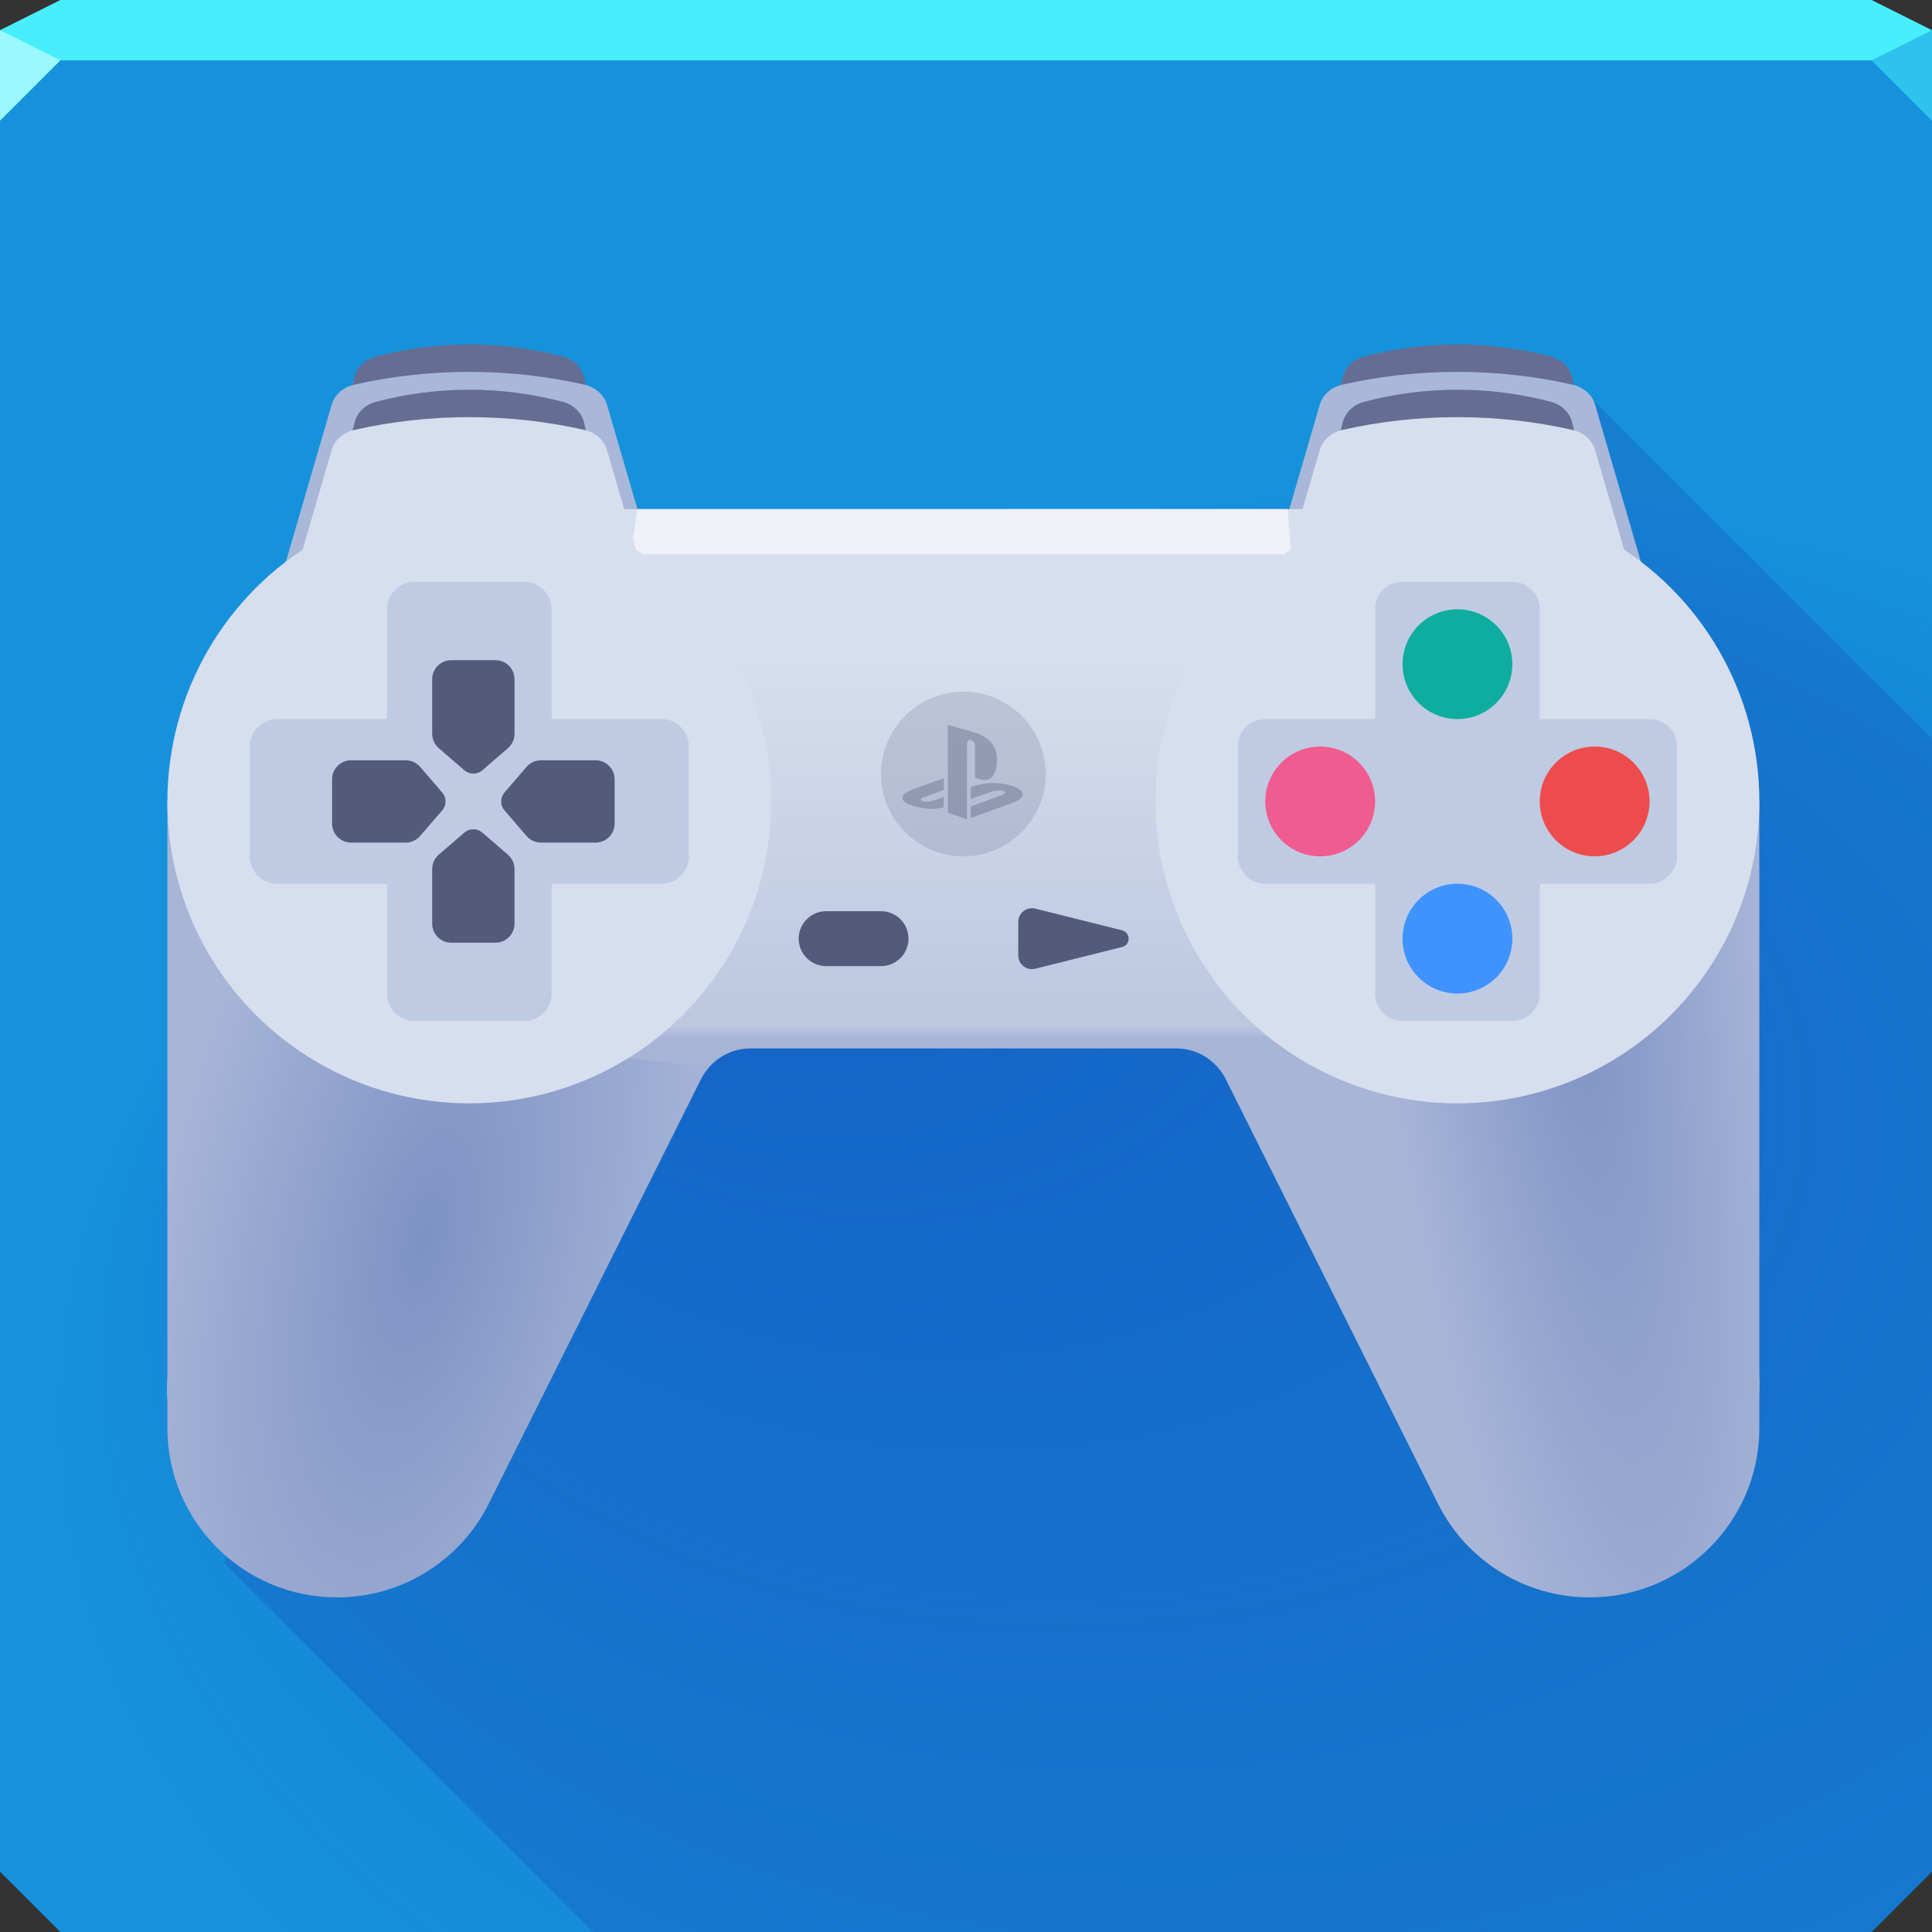 <?xml version="1.0" encoding="UTF-8"?>
<!-- Created with Inkscape (http://www.inkscape.org/) -->
<svg width="64" height="64" version="1.1" xmlns="http://www.w3.org/2000/svg" xmlns:cc="http://creativecommons.org/ns#" xmlns:dc="http://purl.org/dc/elements/1.1/" xmlns:rdf="http://www.w3.org/1999/02/22-rdf-syntax-ns#" xmlns:xlink="http://www.w3.org/1999/xlink">
	<rect width="100%" height="100%" fill="#333333" stroke="none"/>
	<defs>
		<linearGradient id="a">
			<stop stop-color="#7d92c5" offset="0"/>
			<stop stop-color="#a7b5d7" offset="1"/>
		</linearGradient>
		<radialGradient id="d" cx="46.038" cy="47.16" r="32" fx="28.272" fy="23.006" gradientTransform="matrix(1.419 7.1951e-8 -4.9754e-8 .982 -18.68 1.321)" gradientUnits="userSpaceOnUse">
			<stop stop-color="#134dc1" stop-opacity=".525" offset="0"/>
			<stop stop-color="#134dc1" stop-opacity="0" offset="1"/>
		</radialGradient>
		<radialGradient id="c" cx="14.232" cy="41.147" r="9.007" gradientTransform="matrix(.963 .218 -.523 2.313 21.92 -57.088)" gradientUnits="userSpaceOnUse" xlink:href="#a"/>
		<radialGradient id="b" cx="52.414" cy="36.714" r="9.007" gradientTransform="matrix(.715 -.098 .488 3.569 -3.456 -95.35)" gradientUnits="userSpaceOnUse" xlink:href="#a"/>
		<linearGradient id="e" x1="266.93" x2="266.93" y1="270.61" y2="147.35" gradientUnits="userSpaceOnUse">
			<stop stop-color="#a6b4d6" offset="0"/>
			<stop stop-color="#bcc7e0" offset=".034"/>
			<stop stop-color="#d7deed" offset="1"/>
		</linearGradient>
	</defs>
	<path d="m0 1v61l2 2h60l2-2v-61z" color="#000000" fill="#1692dc"/>
	<path d="m0 1v61l2 2h60l2-2v-61z" color="#000000" fill="url(#d)"/>
	<path d="m52.414 12.885-3.359 4.508c-1e-6 0-19.077 3.72-19.621 4.596l-12.555 20.182-3.268-2.857-6.188 12.463 12.225 12.225h42.352l2-2v-37.529z" fill="#18008b" fill-opacity=".13" style="paint-order:normal"/>
	<path d="m2 0-2 1v1h64v-1l-2-1z" color="#000000" fill="#47eefb"/>
	<path d="m64 4-2-2 2-1z" fill="#2fc2ec"/>
	<path d="m0 1v3l2-2z" fill="#9cf8ff"/>
	<g transform="matrix(.103 0 0 .103 5.545 5.045)" stroke-width="9.677">
		<path d="m135.72 79.449-1.737-7.147c-0.747-3.075-3.308-5.675-6.809-6.603-9.612-2.548-19.689-3.905-30.074-3.905s-20.463 1.357-30.075 3.906c-3.501 0.928-6.062 3.528-6.809 6.603l-1.737 7.146z" fill="#656d92"/>
		<path d="m35.31 141.24h123.59l-17.527-60.093c-0.899-3.082-3.628-5.591-7.211-6.406-11.825-2.688-24.244-4.122-37.055-4.122s-25.23 1.434-37.055 4.122c-3.583 0.814-6.312 3.324-7.211 6.406z" fill="#a9b7d8"/>
		<path d="m453.52 79.449-1.737-7.147c-0.747-3.075-3.308-5.675-6.809-6.603-9.612-2.548-19.689-3.905-30.074-3.905s-20.462 1.357-30.074 3.906c-3.501 0.928-6.062 3.528-6.809 6.603l-1.737 7.146z" fill="#656d92"/>
		<g>
			<path d="m353.1 141.24h123.59l-17.527-60.093c-0.899-3.082-3.628-5.591-7.211-6.406-11.825-2.688-24.244-4.122-37.055-4.122s-25.23 1.434-37.055 4.122c-3.583 0.814-6.312 3.324-7.211 6.406z" fill="#a9b7d8" stroke-width="9.677"/>
			<path d="m370.76 114.76h-229.52l-132.47 79.448-8.767 201.44c-1.31 30.102 24.425 54.555 54.554 54.555h4e-3c20.664 0 39.554-11.674 48.796-30.157l68.318-136.64c2.99-5.982 9.103-9.76 15.791-9.76h137.07c6.687 0 12.801 3.778 15.791 9.76l68.318 136.64c9.241 18.483 28.131 30.157 48.796 30.157h4e-3c30.13 0 54.554-24.425 54.554-54.555l-9.409-201.44z" fill="#d7deed" stroke-width="9.677"/>
			<path transform="matrix(9.677 0 0 9.677 -53.662 -53.661)" d="m21.172 17.404-0.547 3.408 22.375-0.688-0.223-2.721z" fill="#eef1f7" stroke-width="1"/>
		</g>
		<g fill="#d7deed">
			<path d="m158.9 167.72h-35.31v-35.31c0-4.875-3.953-8.828-8.828-8.828h-35.31c-4.875 0-8.828 3.953-8.828 8.828v35.31h-35.311c-4.875 0-8.828 3.953-8.828 8.828v35.31c0 4.875 3.953 8.828 8.828 8.828h35.31v35.31c0 4.875 3.953 8.828 8.828 8.828h35.31c4.875 0 8.828-3.953 8.828-8.828v-35.31h35.31c4.875 0 8.828-3.953 8.828-8.828v-35.31c0-4.876-3.952-8.828-8.827-8.828z"/>
			<path d="m476.69 167.72h-35.31v-35.31c0-4.875-3.953-8.828-8.828-8.828h-35.31c-4.875 0-8.828 3.953-8.828 8.828v35.31h-35.31c-4.875 0-8.828 3.953-8.828 8.828v35.31c0 4.875 3.953 8.828 8.828 8.828h35.31v35.31c0 4.875 3.953 8.828 8.828 8.828h35.31c4.875 0 8.828-3.953 8.828-8.828v-35.31h35.31c4.875 0 8.828-3.953 8.828-8.828v-35.31c-1e-3 -4.876-3.953-8.828-8.828-8.828z"/>
		</g>
	</g>
	<g transform="matrix(.103 0 0 .103 5.545 6.545)" stroke-width="9.677">
		<path d="m135.72 79.449-1.737-7.147c-0.747-3.075-3.308-5.675-6.809-6.603-9.612-2.548-19.689-3.905-30.074-3.905s-20.463 1.357-30.075 3.906c-3.501 0.928-6.062 3.528-6.809 6.603l-1.737 7.146z" fill="#656d92"/>
		<path d="m35.31 141.24h123.59l-17.527-60.093c-0.899-3.082-3.628-5.591-7.211-6.406-11.825-2.688-24.244-4.122-37.055-4.122s-25.23 1.434-37.055 4.122c-3.583 0.814-6.312 3.324-7.211 6.406z" fill="#d7deed"/>
		<path d="m453.52 79.449-1.737-7.147c-0.747-3.075-3.308-5.675-6.809-6.603-9.612-2.548-19.689-3.905-30.074-3.905s-20.462 1.357-30.074 3.906c-3.501 0.928-6.062 3.528-6.809 6.603l-1.737 7.146z" fill="#656d92"/>
		<g>
			<path d="m353.1 141.24h123.59l-17.527-60.093c-0.899-3.082-3.628-5.591-7.211-6.406-11.825-2.688-24.244-4.122-37.055-4.122s-25.23 1.434-37.055 4.122c-3.583 0.814-6.312 3.324-7.211 6.406z" fill="#d7deed" stroke-width="9.677"/>
			<path d="m141.24 114.76-141.24 79.457 47.383 131.94 126.93-46.567c3.302-3.707 8.046-5.935 13.155-5.935h137.06c5.108 0 9.852 2.227 13.155 5.935l145.12 56.123c12.376-44.915 19.035-95.217 27.814-142.27l-139.86-78.682z" fill="url(#e)" stroke-width="9.677"/>
			<path transform="matrix(9.677 0 0 9.677 -53.662 -63.338)" d="m58.312 26.535-4.438 6.277c-0.32 0.452-0.451 0.928-1 1l-12.434 1.625c0.105 0.118 0.2 0.249 0.273 0.395l7.059 14.121c0.955 1.91 2.908 3.115 5.043 3.115 3.114 0 5.639-2.523 5.639-5.637v-20.816z" fill="url(#b)" stroke-width="1" style="font-variant-east_asian:normal"/>
			<path transform="matrix(9.677 0 0 9.677 -53.662 -63.338)" d="m5.545 26.615v20.816c0 3.114 2.525 5.637 5.639 5.637 2.135 0 4.088-1.205 5.043-3.115l7.059-14.121c0.073-0.146 0.168-0.276 0.273-0.395l-12.764-1.375z" fill="url(#c)" stroke-width="1"/>
		</g>
		<g fill="#d7deee">
			<circle cx="97.103" cy="194.21" r="97.103"/>
			<circle cx="414.9" cy="194.21" r="97.103"/>
		</g>
		<g fill="#00378e" fill-opacity=".117">
			<path d="m158.9 167.72h-35.31v-35.31c0-4.875-3.953-8.828-8.828-8.828h-35.31c-4.875 0-8.828 3.953-8.828 8.828v35.31h-35.311c-4.875 0-8.828 3.953-8.828 8.828v35.31c0 4.875 3.953 8.828 8.828 8.828h35.31v35.31c0 4.875 3.953 8.828 8.828 8.828h35.31c4.875 0 8.828-3.953 8.828-8.828v-35.31h35.31c4.875 0 8.828-3.953 8.828-8.828v-35.31c0-4.876-3.952-8.828-8.827-8.828z"/>
			<path d="m476.69 167.72h-35.31v-35.31c0-4.875-3.953-8.828-8.828-8.828h-35.31c-4.875 0-8.828 3.953-8.828 8.828v35.31h-35.31c-4.875 0-8.828 3.953-8.828 8.828v35.31c0 4.875 3.953 8.828 8.828 8.828h35.31v35.31c0 4.875 3.953 8.828 8.828 8.828h35.31c4.875 0 8.828-3.953 8.828-8.828v-35.31h35.31c4.875 0 8.828-3.953 8.828-8.828v-35.31c-1e-3 -4.876-3.953-8.828-8.828-8.828z"/>
		</g>
		<g fill="#545b7a">
			<path d="m76.641 207.45h-17.547c-3.384 0-6.129-2.744-6.129-6.129v-14.226c0-3.384 2.744-6.129 6.129-6.129h17.548c1.782 0 3.476 0.776 4.64 2.125l7.103 8.233c1.429 1.656 1.429 4.11 0 5.767l-7.103 8.233c-1.164 1.35-2.859 2.126-4.641 2.126z"/>
			<path d="m120.16 180.97h17.548c3.384 0 6.129 2.744 6.129 6.129v14.226c0 3.384-2.744 6.129-6.129 6.129h-17.548c-1.782 0-3.476-0.776-4.64-2.125l-7.103-8.233c-1.429-1.656-1.429-4.11 0-5.767l7.103-8.233c1.163-1.35 2.857-2.126 4.64-2.126z"/>
			<path d="m111.64 215.97v17.547c0 3.384-2.744 6.129-6.129 6.129h-14.225c-3.384 0-6.129-2.744-6.129-6.129v-17.547c0-1.782 0.776-3.476 2.125-4.64l8.233-7.103c1.656-1.429 4.11-1.429 5.767 0l8.233 7.103c1.35 1.165 2.125 2.858 2.125 4.64z"/>
			<path d="m85.16 172.45v-17.547c0-3.384 2.744-6.129 6.129-6.129h14.226c3.384 0 6.129 2.744 6.129 6.129v17.547c0 1.782-0.776 3.476-2.125 4.64l-8.233 7.103c-1.656 1.429-4.11 1.429-5.767 0l-8.233-7.103c-1.349-1.164-2.126-2.857-2.126-4.64z"/>
		</g>
		<circle cx="370.76" cy="194.21" r="17.655" fill="#f05b90"/>
		<circle cx="256" cy="185.38" r="26.483" fill="#00103a" fill-opacity=".117"/>
		<circle cx="459.03" cy="194.21" r="17.655" fill="#ee4c4c"/>
		<circle cx="414.9" cy="238.34" r="17.655" fill="#3e93ff"/>
		<circle cx="414.9" cy="150.07" r="17.655" fill="#0fad9f"/>
		<g fill="#545b7a">
			<path d="m229.52 247.17h-17.655c-4.875 0-8.828-3.953-8.828-8.828s3.953-8.828 8.828-8.828h17.655c4.875 0 8.828 3.953 8.828 8.828s-3.953 8.828-8.828 8.828z"/>
			<path d="m307.05 241.03-27.915 6.978c-2.786 0.696-5.484-1.41-5.484-4.282v-10.763c0-2.871 2.699-4.979 5.484-4.282l27.915 6.978c2.795 0.7 2.795 4.673 0 5.371z"/>
		</g>
		<g transform="matrix(.103 0 0 .103 108.55 52.531)" fill="#545b7a" fill-opacity=".368" fill-rule="evenodd" stroke-width="67.552">
			<path d="m1443 1196.8-0.242 234.32-59.46-20.418-0.418-274.2 75.897 21.19c48.583 13.786 78.31 40.584 77.83 87.55-0.483 54.625-25.865 75.82-68.853 55.84v-101.28c0-14.941-24.754-25.851-24.754-2.995"/>
			<path d="m1370.7 1303.2-8.941 2.881-86.55 31.04c-18.219 8.355-33.437 13.758-33.534 27.371 0.457 17.231 27.459 25.614 66.997 32.22 21.07 4.223 42.596 1.392 61.03-2.512l0.015-32.465s-34.17 13.278-42.29 14.383l-16.439-0.09c-12.204-0.067-17.887-7.884-5.73-12.08l65.44-24.763 0.011-35.99"/>
			<path d="m1524.5 1317.8c-22.722-0.075-54.19 6.117-69.787 13.373v37l41.13-15.04 32.581-10.358c33.932-5.587 47.42 6.262 14.373 16.16l-88.08 32.23-0.107 35.882 128.69-46.3c14.203-4.953 34.18-14.952 34.22-27.24-3.447-19.03-32.07-30.13-76.52-34.839-3.987-0.411-7.993-0.669-11.973-0.788-1.516-0.044-3.02-0.083-4.537-0.088z"/>
		</g>
	</g>
</svg>
